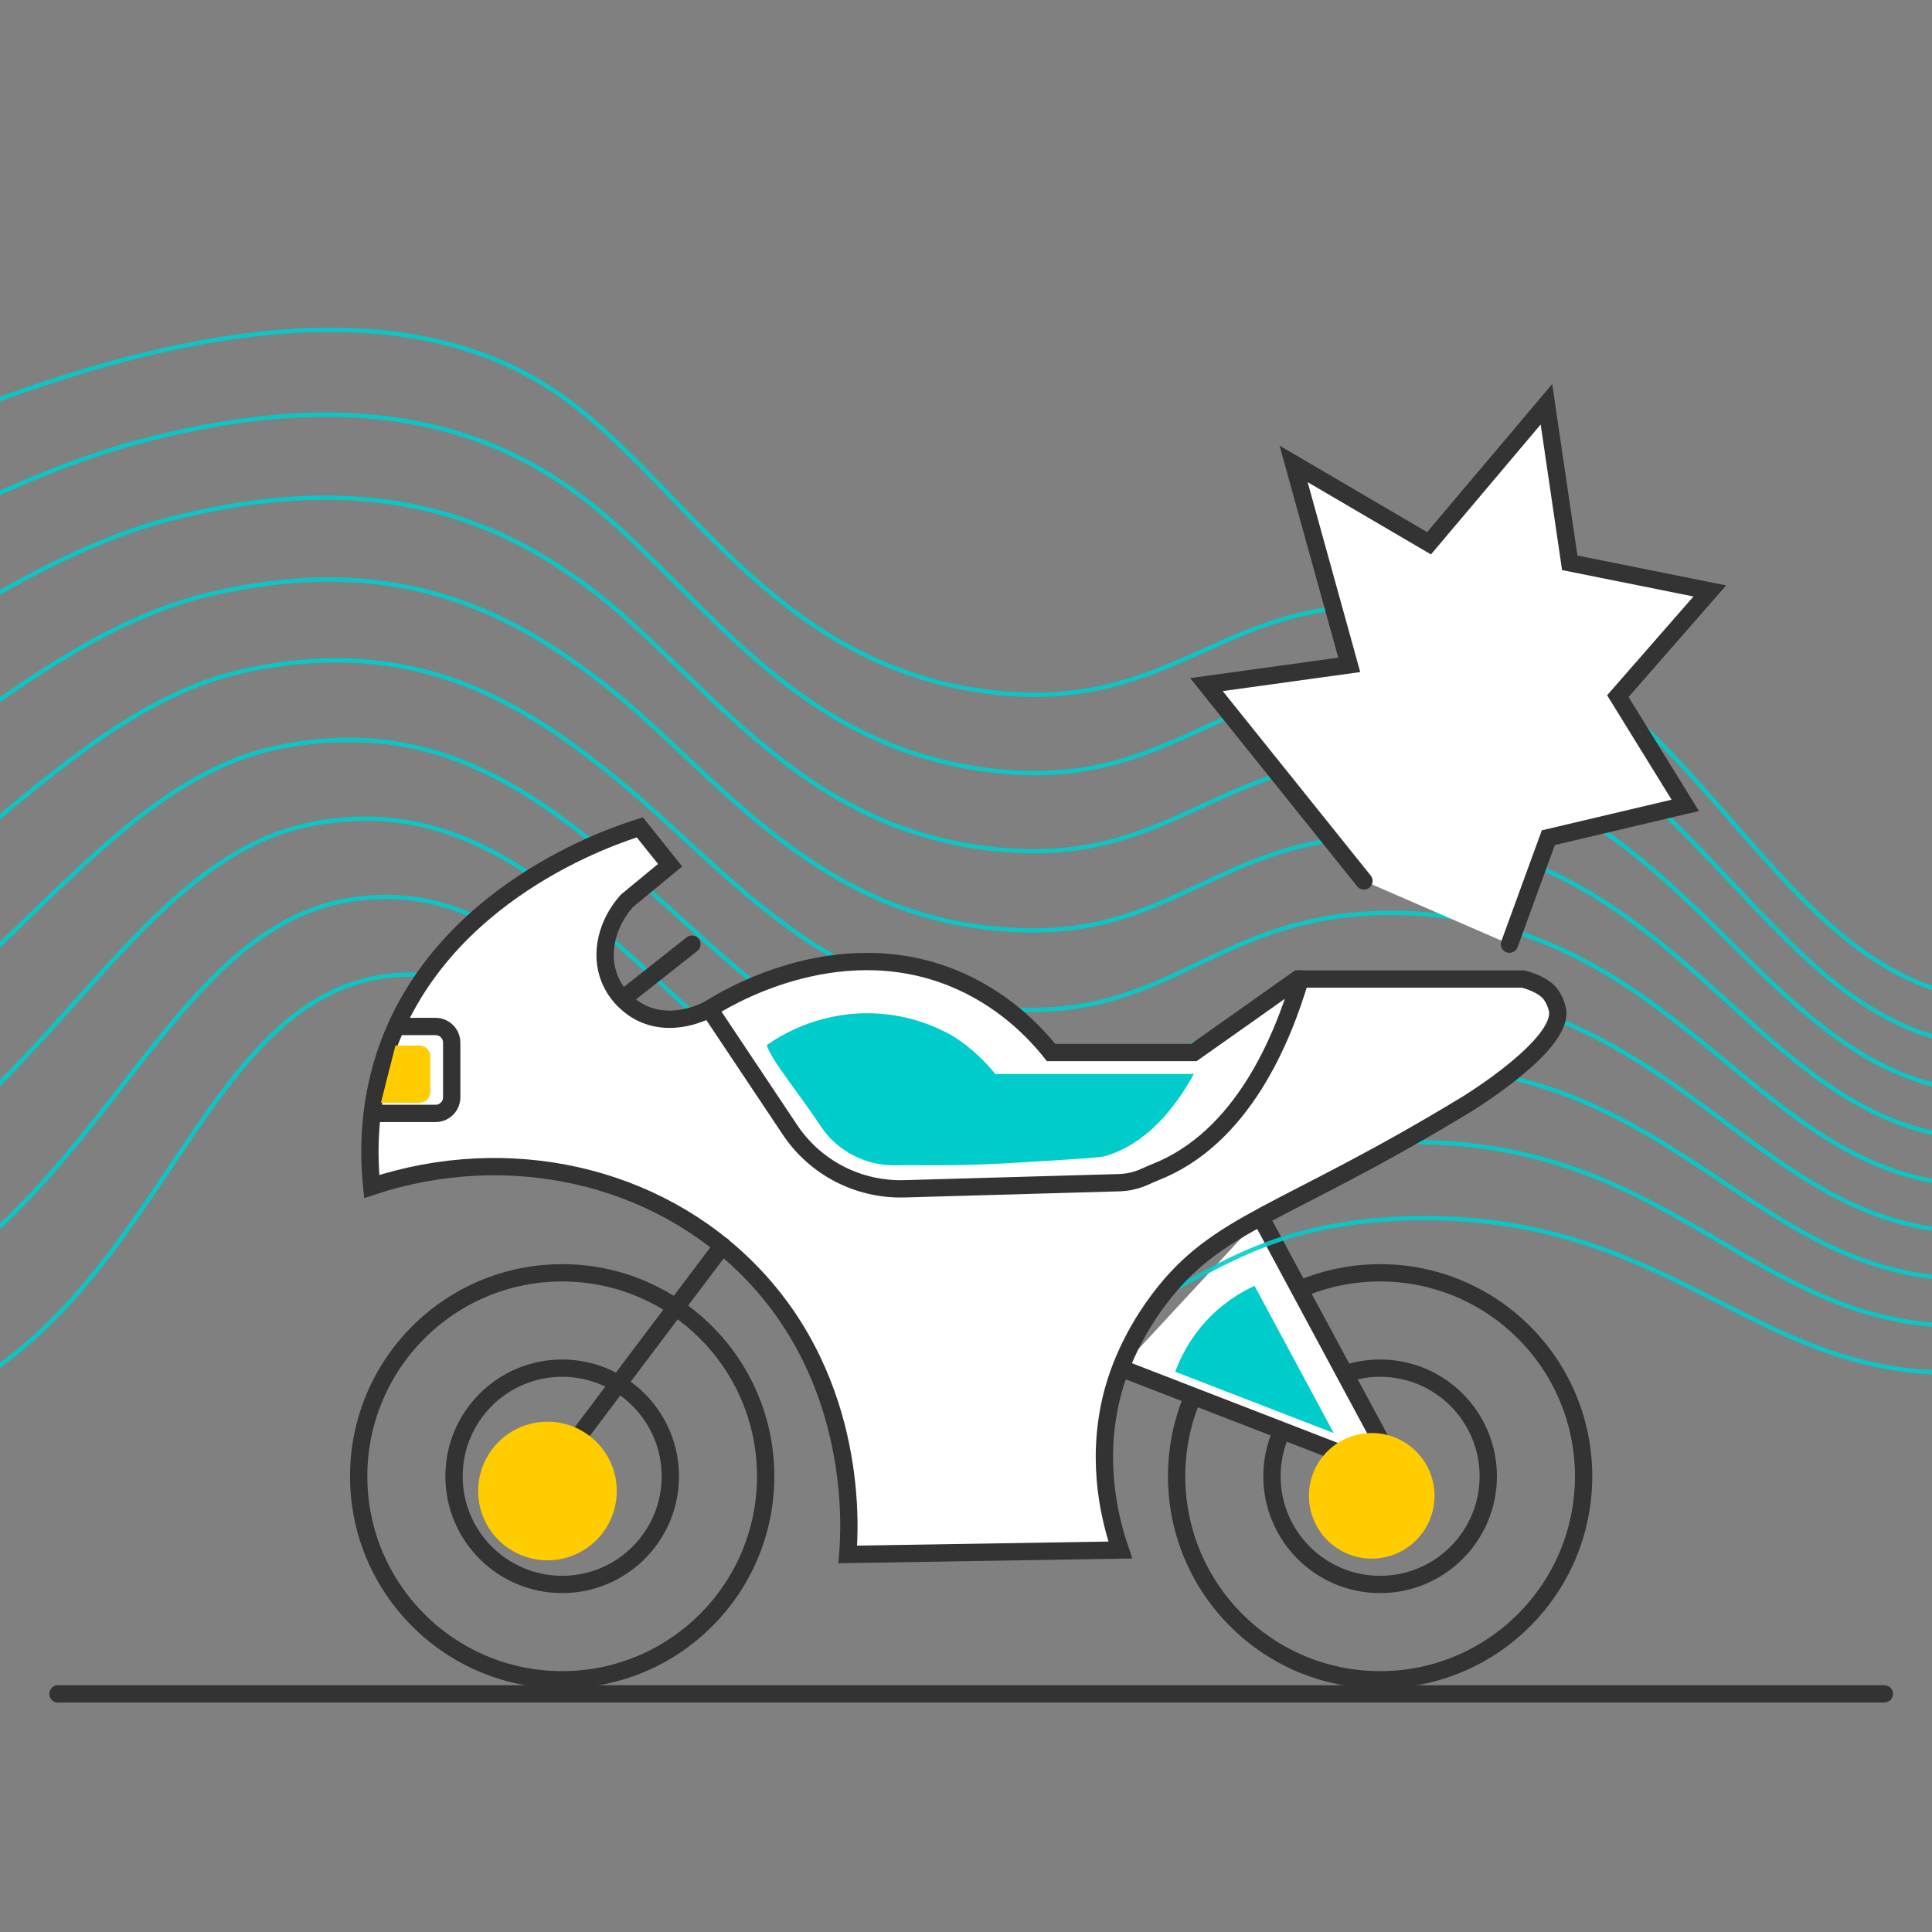 <svg width="92" height="92" viewBox="0 0 92 92" fill="none" xmlns="http://www.w3.org/2000/svg">
<rect x="0" y="0" width="92" height="92" fill="#808080" stroke="none"/>
<g clip-path="url(#clip0_7_580)">
<path d="M65.72 75.45C68.564 75.45 70.87 73.144 70.87 70.3C70.87 67.456 68.564 65.15 65.72 65.15C62.876 65.15 60.57 67.456 60.57 70.3C60.57 73.144 62.876 75.45 65.72 75.45Z" stroke="#333333" stroke-width="0.824" stroke-miterlimit="10" stroke-linecap="round"/>
<path d="M65.72 79.99C71.072 79.99 75.41 75.652 75.41 70.3C75.41 64.948 71.072 60.61 65.72 60.61C60.368 60.61 56.03 64.948 56.03 70.3C56.03 75.652 60.368 79.99 65.72 79.99Z" stroke="#333333" stroke-width="0.824" stroke-miterlimit="10" stroke-linecap="round"/>
<path d="M60.03 57.96L66.67 70.3L53.37 65.15" fill="white"/>
<path d="M60.03 57.96L66.67 70.3L53.37 65.15" stroke="#333333" stroke-width="0.824" stroke-miterlimit="10" stroke-linecap="round"/>
<path d="M55.96 65.32L63.51 68.24L59.74 61.23C59.2 61.48 58.4 61.92 57.62 62.71C56.66 63.68 56.19 64.71 55.96 65.32Z" fill="#00CCCC"/>
<path d="M65.32 74.22C66.971 74.22 68.31 72.881 68.31 71.23C68.31 69.579 66.971 68.24 65.32 68.24C63.669 68.24 62.33 69.579 62.33 71.23C62.33 72.881 63.669 74.22 65.32 74.22Z" fill="#FFCC00"/>
<g opacity="0.9">
<path d="M-16.53 67.54C-14.42 68.12 -10.65 68.87 -6.38 67.91C7.36 64.79 8.58 47.83 18.33 46.49C28.52 45.09 32.64 62.85 47.51 63.55C55.95 63.95 56.7 58.33 67.03 58.02C79.6 57.64 83.65 65.81 93.59 65.34C99.27 65.07 107.01 61.97 115.91 49.42" stroke="#00CCCC" stroke-width="0.208" stroke-miterlimit="10"/>
<path d="M-19.74 64.51C-17.44 64.69 -13.7 65.08 -9.56 63.93C4.47 60.02 7.01 44.4 16.66 42.85C22.99 41.83 27.13 46.61 31.99 51.24C35.93 55 40.3 58.96 46.87 59.57C48.4 59.71 49.73 59.64 50.94 59.45C56.48 58.55 58.57 54.51 67.01 54.39C79.73 54.22 83.68 63.41 93.7 63.12C99.38 62.95 107.2 59.76 116.43 46.26" stroke="#00CCCC" stroke-width="0.208" stroke-miterlimit="10"/>
<path d="M-22.95 61.48C-20.45 61.26 -16.75 61.28 -12.74 59.96C1.59 55.21 5.43 40.95 14.99 39.21C21.9 37.96 26.37 42.2 31.18 46.57C35.27 50.29 39.56 54.67 46.22 55.59C47.74 55.8 49.1 55.79 50.38 55.66C56.41 55.03 58.53 50.74 66.98 50.75C79.85 50.78 83.69 61 93.79 60.89C99.47 60.82 107.37 57.53 116.93 43.1" stroke="#00CCCC" stroke-width="0.208" stroke-miterlimit="10"/>
<path d="M-26.17 58.45C-23.48 57.83 -19.81 57.47 -15.93 55.98C-1.31 50.36 3.84 37.48 13.31 35.57C20.8 34.07 25.61 37.79 30.36 41.9C34.61 45.58 38.81 50.36 45.56 51.61C47.06 51.89 48.45 51.95 49.82 51.87C56.34 51.52 58.49 46.98 66.95 47.11C79.97 47.35 83.71 58.59 93.89 58.66C99.57 58.69 107.54 55.31 117.44 39.94" stroke="#00CCCC" stroke-width="0.208" stroke-miterlimit="10"/>
<path d="M-29.38 55.42C-26.5 54.4 -22.86 53.65 -19.11 52.01C-4.22 45.49 2.26 33.99 11.64 31.94C19.71 30.18 24.87 33.38 29.55 37.24C33.96 40.87 38.07 46.07 44.91 47.63C46.39 47.97 47.82 48.1 49.26 48.09C56.26 48.03 58.45 43.22 66.92 43.48C80.09 43.92 83.72 56.19 93.98 56.44C99.65 56.57 107.71 53.09 117.94 36.78" stroke="#00CCCC" stroke-width="0.208" stroke-miterlimit="10"/>
<path d="M-32.59 52.39C-29.52 50.97 -25.92 49.82 -22.29 48.04C-7.13 40.57 0.68 30.49 9.98 28.3C18.63 26.26 24.14 28.96 28.75 32.57C33.33 36.15 37.35 41.75 44.27 43.65C45.74 44.05 47.2 44.25 48.71 44.3C56.2 44.53 58.43 39.45 66.9 39.84C80.22 40.49 83.75 53.78 94.08 54.21C99.75 54.43 107.89 50.87 118.45 33.62" stroke="#00CCCC" stroke-width="0.208" stroke-miterlimit="10"/>
<path d="M-35.8 49.36C-32.54 47.55 -28.98 45.99 -25.46 44.06C-10.07 35.63 -0.91 26.98 8.31 24.66C17.53 22.34 23.4 24.53 27.94 27.9C32.69 31.43 36.62 37.43 43.63 39.66C45.08 40.12 46.58 40.4 48.16 40.5C56.14 41.02 58.4 35.67 66.88 36.19C80.35 37.04 83.77 51.36 94.19 51.98C99.86 52.3 108.08 48.64 118.96 30.46" stroke="#00CCCC" stroke-width="0.208" stroke-miterlimit="10"/>
<path d="M-39.01 46.33C-35.56 44.12 -32.04 42.14 -28.64 40.09C-13.03 30.66 -2.5 23.47 6.64 21.03C16.43 18.42 22.67 20.11 27.13 23.24C32.06 26.7 35.89 33.11 42.98 35.69C44.42 36.21 45.95 36.57 47.6 36.73C56.06 37.57 58.36 31.92 66.85 32.57C80.47 33.63 83.79 48.97 94.28 49.77C99.95 50.19 108.24 46.44 119.46 27.31" stroke="#00CCCC" stroke-width="0.208" stroke-miterlimit="10"/>
<path d="M-42.22 43.3C-1.18 13.85 17.3 12.59 26.32 18.57C32.44 22.63 36.6 31.62 47.05 32.94C56 34.07 58.33 28.16 66.83 28.94C80.6 30.2 83.81 46.57 94.39 47.55C100.06 48.07 108.43 44.22 119.98 24.16" stroke="#00CCCC" stroke-width="0.208" stroke-miterlimit="10"/>
</g>
<path d="M17.7 56.5C24.2 54.35 31.24 55.93 35.75 60.57C40.95 65.91 40.46 72.92 40.37 74.02C44.7 73.95 49.03 73.88 53.35 73.81C52.89 72.47 52.16 69.75 52.92 66.57C53.08 65.91 53.6 63.98 55.2 61.86C58.01 58.13 61.05 57.92 69.83 52.59C69.83 52.59 74.53 49.73 74.16 48.06C74.04 47.53 73.75 47.24 73.75 47.24C73.31 46.79 72.51 46.62 72.51 46.62C72.51 46.62 71.89 46.62 70.66 46.62C67.71 46.62 64.75 46.62 61.8 46.62C60.15 47.79 58.5 48.96 56.85 50.12C54.58 50.12 52.32 50.12 50.05 50.12C49.24 49.1 47.72 47.52 45.34 46.56C39.72 44.31 34.4 47.65 33.77 48.05C33.66 48.11 31.98 49.04 30.4 48.16C30.24 48.07 29.43 47.6 29.03 46.61C28.55 45.42 28.89 43.98 29.85 42.9C30.54 42.33 31.22 41.77 31.91 41.2L30.47 39.4C29.33 39.75 20.86 42.47 18.31 50.32C17.56 52.66 17.53 54.83 17.7 56.5Z" fill="white" stroke="#333333" stroke-width="0.824" stroke-miterlimit="10" stroke-linecap="round"/>
<path d="M42.7 55.49C43.37 55.47 43.8 55.49 44.59 55.49C46.86 55.48 47.99 55.39 49.51 55.3C51.44 55.18 52.41 55.12 52.64 55.05C53.65 54.75 55.32 53.92 56.85 51.14C55.16 51.14 53.47 51.14 51.78 51.14C50.32 51.14 48.85 51.14 47.39 51.14C46.98 50.63 46.31 49.91 45.33 49.31C44.66 48.93 43.21 48.24 41.26 48.25C38.84 48.26 37.13 49.33 36.51 49.77C36.79 50.58 37.89 51.84 39.07 53.61C39.86 54.82 41.24 55.53 42.7 55.49Z" fill="#00CCCC"/>
<path d="M18.14 52.51H19.98C20.26 52.51 20.49 52.28 20.49 52V50.3C20.49 50.02 20.26 49.79 19.98 49.79H18.83" fill="#FFCC00"/>
<path d="M71.88 44.96L73.73 39.89L80.25 38.35L77.04 33.15L81.42 28.14L74.75 26.8L73.64 19.25L68.05 25.87L61.6 22.09L64.25 31.66L57.45 32.6L64.95 41.95" fill="white"/>
<path d="M71.88 44.96L73.73 39.89L80.25 38.35L77.04 33.15L81.42 28.14L74.75 26.8L73.64 19.25L68.05 25.87L61.6 22.09L64.25 31.66L57.45 32.6L64.95 41.95" stroke="#333333" stroke-width="0.824" stroke-miterlimit="10" stroke-linecap="round"/>
<path d="M2.76 80.66C31.63 80.66 60.81 80.66 89.73 80.66H2.76Z" fill="white"/>
<path d="M2.76 80.66C31.63 80.66 60.81 80.66 89.73 80.66" stroke="#333333" stroke-width="0.824" stroke-miterlimit="10" stroke-linecap="round"/>
<path d="M26.77 75.45C29.614 75.45 31.92 73.144 31.92 70.3C31.92 67.456 29.614 65.15 26.77 65.15C23.926 65.15 21.62 67.456 21.62 70.3C21.62 73.144 23.926 75.45 26.77 75.45Z" stroke="#333333" stroke-width="0.824" stroke-miterlimit="10" stroke-linecap="round"/>
<path d="M26.77 79.99C32.122 79.99 36.46 75.652 36.46 70.3C36.46 64.948 32.122 60.61 26.77 60.61C21.418 60.61 17.08 64.948 17.08 70.3C17.08 75.652 21.418 79.99 26.77 79.99Z" stroke="#333333" stroke-width="0.824" stroke-miterlimit="10" stroke-linecap="round"/>
<path d="M32.95 44.96L29.66 47.56" stroke="#333333" stroke-width="0.824" stroke-miterlimit="10" stroke-linecap="round"/>
<path d="M26.12 70.3L34.4 59.32" stroke="#333333" stroke-width="0.824" stroke-miterlimit="10" stroke-linecap="round"/>
<path d="M33.78 48.05C35.06 49.96 36.33 51.88 37.61 53.79C38.82 55.61 40.88 56.67 43.06 56.61C46.45 56.51 49.84 56.42 53.24 56.32C54.12 56.3 54.52 56.01 55.01 55.82C59.17 54.19 61.08 49.45 61.92 46.61" stroke="#333333" stroke-width="0.824" stroke-miterlimit="10" stroke-linecap="round"/>
<path d="M17.93 53.02H20.74C21.17 53.02 21.51 52.67 21.51 52.25V49.65C21.51 49.22 21.16 48.88 20.74 48.88H18.98" stroke="#333333" stroke-width="0.824" stroke-miterlimit="10" stroke-linecap="round"/>
<path d="M26.07 74.3C27.893 74.3 29.37 72.823 29.37 71C29.37 69.177 27.893 67.7 26.07 67.7C24.247 67.7 22.77 69.177 22.77 71C22.77 72.823 24.247 74.3 26.07 74.3Z" fill="#FFCC00"/>
</g>
<defs>
<clipPath id="clip0_7_580">
<rect width="92" height="92" fill="white"/>
</clipPath>
</defs>
</svg>
